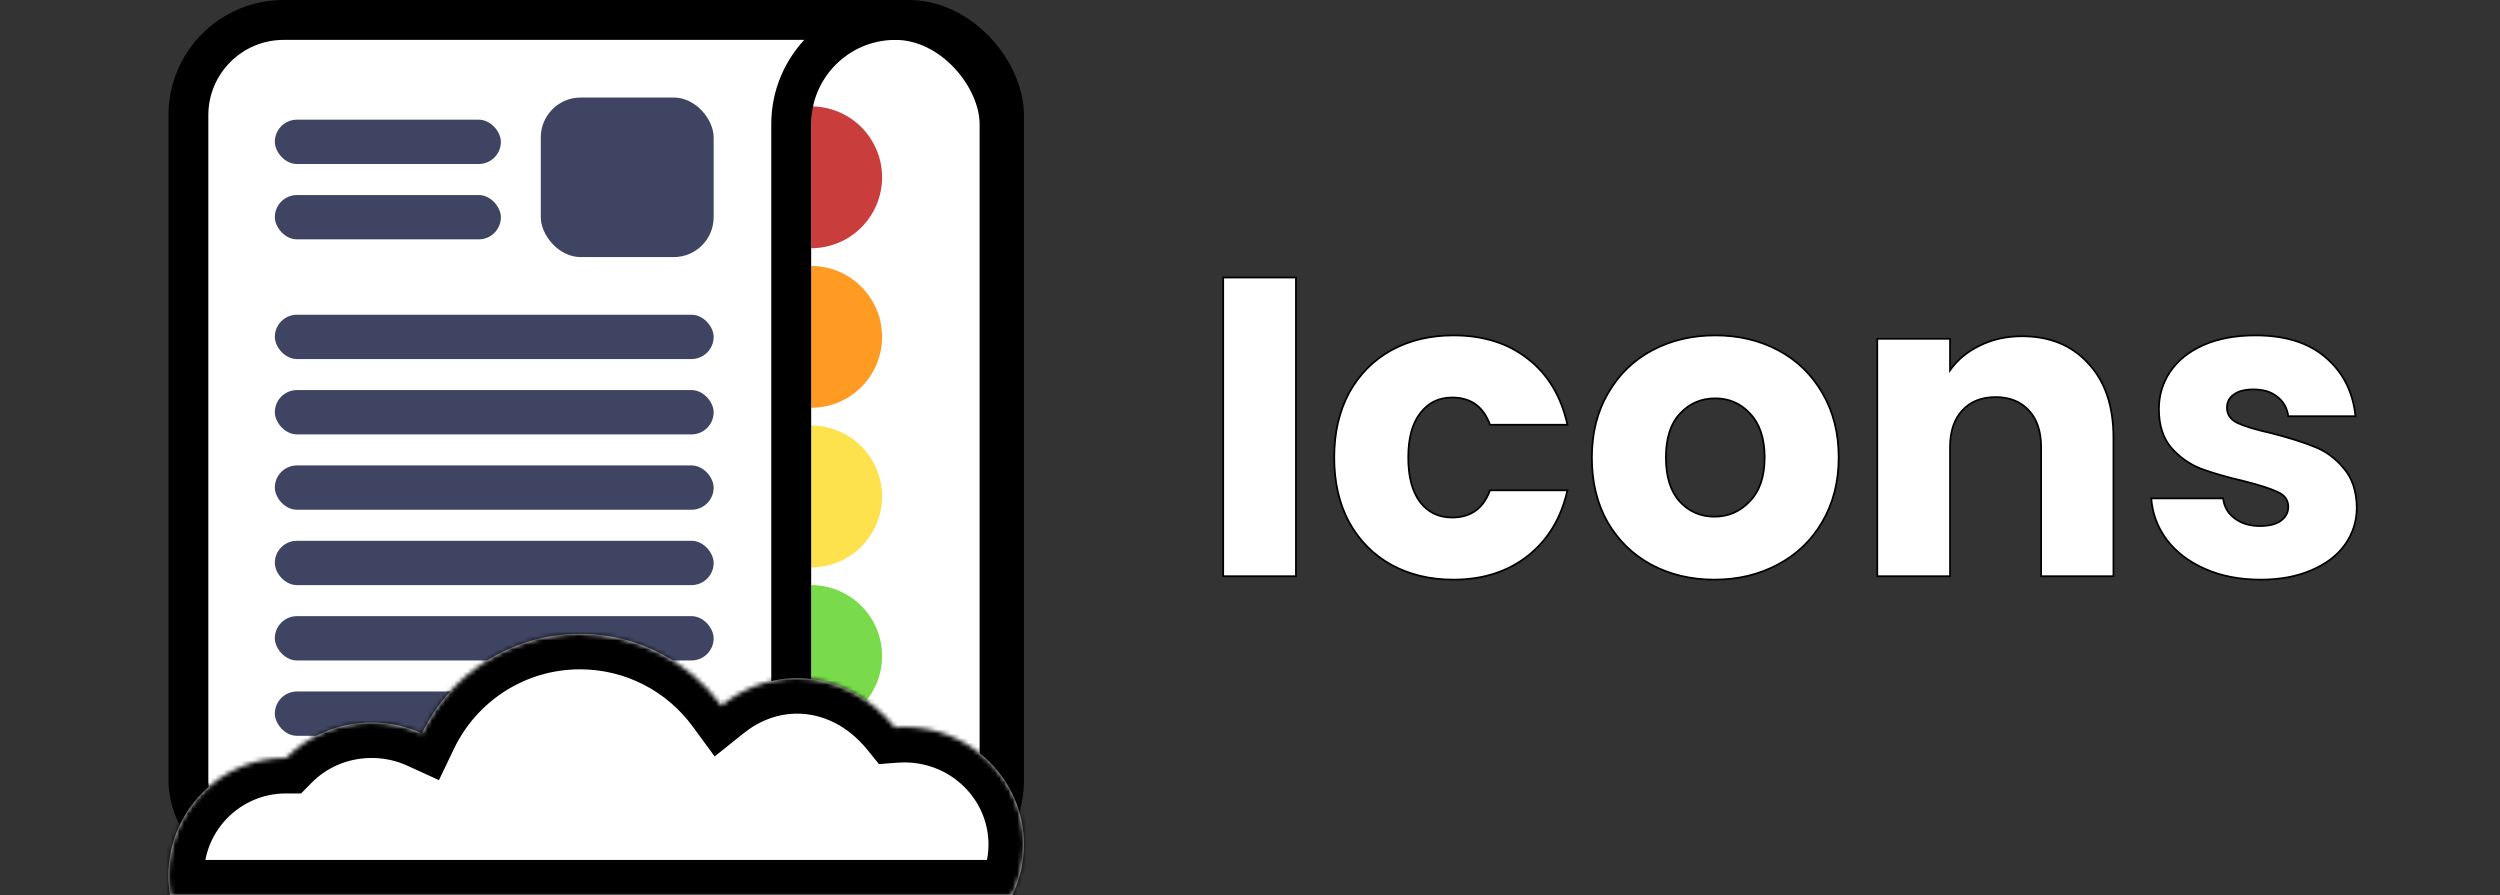 <svg width="564" height="202" viewBox="0 0 564 202" fill="none" xmlns="http://www.w3.org/2000/svg">
<rect x="0" y="0" width="564" height="202" fill="#333333" stroke="none"/>
<rect x="42.5" y="4.5" width="184" height="193" rx="21.5" fill="white" stroke="black" stroke-width="9"/>
<path d="M183 56C187.243 56 191.313 54.314 194.314 51.314C197.314 48.313 199 44.243 199 40C199 35.757 197.314 31.687 194.314 28.686C191.313 25.686 187.243 24 183 24L183 40L183 56Z" fill="#CA3D3D"/>
<path d="M183 92C187.243 92 191.313 90.314 194.314 87.314C197.314 84.313 199 80.243 199 76C199 71.757 197.314 67.687 194.314 64.686C191.313 61.686 187.243 60 183 60L183 76L183 92Z" fill="#FF9A23"/>
<path d="M183 128C187.243 128 191.313 126.314 194.314 123.314C197.314 120.313 199 116.243 199 112C199 107.757 197.314 103.687 194.314 100.686C191.313 97.686 187.243 96 183 96L183 112L183 128Z" fill="#FDE14D"/>
<path d="M183 164C187.243 164 191.313 162.314 194.314 159.314C197.314 156.313 199 152.243 199 148C199 143.757 197.314 139.687 194.314 136.686C191.313 133.686 187.243 132 183 132L183 148L183 164Z" fill="#79DB4B"/>
<rect x="178.5" y="4.5" width="47" height="193" rx="23.5" stroke="black" stroke-width="9"/>
<rect x="122" y="22" width="39" height="36" rx="9" fill="#3E4462"/>
<rect x="62" y="27" width="51" height="10" rx="5" fill="#3E4462"/>
<rect x="62" y="44" width="51" height="10" rx="5" fill="#3E4462"/>
<rect x="62" y="71" width="99" height="10" rx="5" fill="#3E4462"/>
<rect x="62" y="88" width="99" height="10" rx="5" fill="#3E4462"/>
<rect x="62" y="105" width="99" height="10" rx="5" fill="#3E4462"/>
<rect x="62" y="122" width="99" height="10" rx="5" fill="#3E4462"/>
<rect x="62" y="139" width="99" height="10" rx="5" fill="#3E4462"/>
<rect x="62" y="156" width="99" height="10" rx="5" fill="#3E4462"/>
<mask id="path-16-inside-1" fill="white">
<path fill-rule="evenodd" clip-rule="evenodd" d="M38.38 202H228.332C230.042 198.522 231 194.621 231 190.5C231 175.864 218.912 164 204 164C203.281 164 202.568 164.028 201.863 164.082C196.312 157.252 188.502 153 179.85 153C173.51 153 167.621 155.283 162.743 159.191C155.557 149.375 143.948 143 130.85 143C115.139 143 101.57 152.172 95.207 165.454C91.765 163.88 87.914 163 83.85 163C76.255 163 69.407 166.074 64.575 171L64.5 171C49.864 171 38 182.864 38 197.5C38 199.034 38.13 200.537 38.38 202Z"/>
</mask>
<path fill-rule="evenodd" clip-rule="evenodd" d="M38.38 202H228.332C230.042 198.522 231 194.621 231 190.5C231 175.864 218.912 164 204 164C203.281 164 202.568 164.028 201.863 164.082C196.312 157.252 188.502 153 179.85 153C173.51 153 167.621 155.283 162.743 159.191C155.557 149.375 143.948 143 130.85 143C115.139 143 101.57 152.172 95.207 165.454C91.765 163.88 87.914 163 83.85 163C76.255 163 69.407 166.074 64.575 171L64.5 171C49.864 171 38 182.864 38 197.5C38 199.034 38.13 200.537 38.38 202Z" fill="white"/>
<path d="M38.38 202L30.495 203.349L31.633 210H38.38V202ZM228.332 202V210H233.314L235.512 205.529L228.332 202ZM201.863 164.082L195.655 169.127L198.298 172.379L202.476 172.058L201.863 164.082ZM162.743 159.191L156.288 163.917L161.224 170.659L167.745 165.435L162.743 159.191ZM95.207 165.454L91.881 172.73L99.027 175.996L102.422 168.911L95.207 165.454ZM64.575 171L64.564 179L67.929 179.005L70.286 176.602L64.575 171ZM64.5 171L64.511 163H64.5V171ZM38.38 210H228.332V194H38.38V210ZM235.512 205.529C237.747 200.98 239 195.875 239 190.5H223C223 193.366 222.336 196.063 221.152 198.471L235.512 205.529ZM239 190.5C239 171.306 223.188 156 204 156V172C214.635 172 223 180.423 223 190.5H239ZM204 156C203.076 156 202.159 156.035 201.25 156.105L202.476 172.058C202.977 172.02 203.485 172 204 172V156ZM208.071 159.036C201.237 150.628 191.261 145 179.85 145V161C185.742 161 191.386 163.876 195.655 169.127L208.071 159.036ZM179.85 145C171.521 145 163.9 148.014 157.741 152.948L167.745 165.435C171.343 162.553 175.498 161 179.85 161V145ZM169.198 154.466C160.57 142.68 146.606 135 130.85 135V151C141.289 151 150.543 156.07 156.288 163.917L169.198 154.466ZM130.85 135C111.945 135 95.636 146.044 87.992 161.997L102.422 168.911C107.505 158.3 118.333 151 130.85 151V135ZM98.533 158.178C94.061 156.134 89.078 155 83.85 155V171C86.751 171 89.468 171.627 91.881 172.73L98.533 158.178ZM83.85 155C74.067 155 65.172 158.967 58.864 165.398L70.286 176.602C73.641 173.182 78.443 171 83.85 171V155ZM64.587 163L64.511 163L64.489 179L64.564 179L64.587 163ZM64.5 163C45.446 163 30 178.446 30 197.5H46C46 187.283 54.283 179 64.5 179V163ZM30 197.5C30 199.488 30.169 201.443 30.495 203.349L46.266 200.651C46.092 199.632 46 198.58 46 197.5H30Z" fill="black" mask="url(#path-16-inside-1)"/>
<path d="M292.368 62.608V130H275.952V62.608H292.368ZM301.001 103.216C301.001 97.648 302.121 92.784 304.361 88.624C306.665 84.464 309.833 81.264 313.865 79.024C317.961 76.784 322.633 75.664 327.881 75.664C334.601 75.664 340.201 77.424 344.681 80.944C349.225 84.464 352.201 89.424 353.609 95.824H336.137C334.665 91.728 331.817 89.68 327.593 89.68C324.585 89.68 322.185 90.864 320.393 93.232C318.601 95.536 317.705 98.864 317.705 103.216C317.705 107.568 318.601 110.928 320.393 113.296C322.185 115.6 324.585 116.752 327.593 116.752C331.817 116.752 334.665 114.704 336.137 110.608H353.609C352.201 116.88 349.225 121.808 344.681 125.392C340.137 128.976 334.537 130.768 327.881 130.768C322.633 130.768 317.961 129.648 313.865 127.408C309.833 125.168 306.665 121.968 304.361 117.808C302.121 113.648 301.001 108.784 301.001 103.216ZM386.774 130.768C381.526 130.768 376.79 129.648 372.566 127.408C368.406 125.168 365.11 121.968 362.678 117.808C360.31 113.648 359.126 108.784 359.126 103.216C359.126 97.712 360.342 92.88 362.773 88.72C365.206 84.496 368.534 81.264 372.758 79.024C376.982 76.784 381.718 75.664 386.966 75.664C392.214 75.664 396.95 76.784 401.174 79.024C405.398 81.264 408.726 84.496 411.158 88.72C413.59 92.88 414.806 97.712 414.806 103.216C414.806 108.72 413.558 113.584 411.062 117.808C408.63 121.968 405.27 125.168 400.982 127.408C396.758 129.648 392.022 130.768 386.774 130.768ZM386.774 116.56C389.91 116.56 392.566 115.408 394.742 113.104C396.982 110.8 398.102 107.504 398.102 103.216C398.102 98.928 397.014 95.632 394.838 93.328C392.726 91.024 390.102 89.872 386.966 89.872C383.766 89.872 381.11 91.024 378.998 93.328C376.886 95.568 375.83 98.864 375.83 103.216C375.83 107.504 376.854 110.8 378.902 113.104C381.014 115.408 383.638 116.56 386.774 116.56ZM456.155 75.856C462.427 75.856 467.419 77.904 471.131 82C474.907 86.032 476.795 91.6 476.795 98.704V130H460.475V100.912C460.475 97.328 459.547 94.544 457.691 92.56C455.835 90.576 453.339 89.584 450.203 89.584C447.067 89.584 444.571 90.576 442.715 92.56C440.859 94.544 439.931 97.328 439.931 100.912V130H423.515V76.432H439.931V83.536C441.595 81.168 443.835 79.312 446.651 77.968C449.467 76.56 452.635 75.856 456.155 75.856ZM509.994 130.768C505.322 130.768 501.162 129.968 497.514 128.368C493.866 126.768 490.986 124.592 488.874 121.84C486.762 119.024 485.578 115.888 485.322 112.432H501.546C501.738 114.288 502.602 115.792 504.138 116.944C505.674 118.096 507.562 118.672 509.802 118.672C511.85 118.672 513.418 118.288 514.506 117.52C515.658 116.688 516.234 115.632 516.234 114.352C516.234 112.816 515.434 111.696 513.834 110.992C512.234 110.224 509.642 109.392 506.058 108.496C502.218 107.6 499.018 106.672 496.458 105.712C493.898 104.688 491.69 103.12 489.834 101.008C487.978 98.832 487.05 95.92 487.05 92.272C487.05 89.2 487.882 86.416 489.546 83.92C491.274 81.36 493.77 79.344 497.034 77.872C500.362 76.4 504.298 75.664 508.842 75.664C515.562 75.664 520.842 77.328 524.682 80.656C528.586 83.984 530.826 88.4 531.402 93.904H516.234C515.978 92.048 515.146 90.576 513.738 89.488C512.394 88.4 510.602 87.856 508.362 87.856C506.442 87.856 504.97 88.24 503.946 89.008C502.922 89.712 502.41 90.704 502.41 91.984C502.41 93.52 503.21 94.672 504.81 95.44C506.474 96.208 509.034 96.976 512.49 97.744C516.458 98.768 519.69 99.792 522.186 100.816C524.682 101.776 526.858 103.376 528.714 105.616C530.634 107.792 531.626 110.736 531.69 114.448C531.69 117.584 530.794 120.4 529.002 122.896C527.274 125.328 524.746 127.248 521.418 128.656C518.154 130.064 514.346 130.768 509.994 130.768Z" fill="white"/>
<path d="M292.368 62.608H292.568V62.408H292.368V62.608ZM292.368 130V130.2H292.568V130H292.368ZM275.952 130H275.752V130.2H275.952V130ZM275.952 62.608V62.408H275.752V62.608H275.952ZM292.168 62.608V130H292.568V62.608H292.168ZM292.368 129.8H275.952V130.2H292.368V129.8ZM276.152 130V62.608H275.752V130H276.152ZM275.952 62.808H292.368V62.408H275.952V62.808ZM304.361 88.624L304.186 88.527L304.184 88.529L304.361 88.624ZM313.865 79.024L313.769 78.849L313.767 78.849L313.865 79.024ZM344.681 80.944L344.557 81.101L344.558 81.102L344.681 80.944ZM353.609 95.824V96.024H353.857L353.804 95.781L353.609 95.824ZM336.137 95.824L335.948 95.892L335.996 96.024H336.137V95.824ZM320.393 93.232L320.55 93.355L320.552 93.353L320.393 93.232ZM320.393 113.296L320.233 113.417L320.235 113.419L320.393 113.296ZM336.137 110.608V110.408H335.996L335.948 110.54L336.137 110.608ZM353.609 110.608L353.804 110.652L353.858 110.408H353.609V110.608ZM344.681 125.392L344.557 125.235L344.557 125.235L344.681 125.392ZM313.865 127.408L313.767 127.583L313.769 127.583L313.865 127.408ZM304.361 117.808L304.184 117.903L304.186 117.905L304.361 117.808ZM301.201 103.216C301.201 97.675 302.315 92.845 304.537 88.719L304.184 88.529C301.926 92.723 300.801 97.621 300.801 103.216H301.201ZM304.535 88.721C306.822 84.593 309.963 81.42 313.962 79.199L313.767 78.849C309.702 81.108 306.507 84.335 304.186 88.527L304.535 88.721ZM313.96 79.2C318.024 76.978 322.662 75.864 327.881 75.864V75.464C322.603 75.464 317.897 76.591 313.769 78.849L313.96 79.2ZM327.881 75.864C334.564 75.864 340.118 77.614 344.557 81.101L344.804 80.787C340.283 77.234 334.637 75.464 327.881 75.464V75.864ZM344.558 81.102C349.06 84.59 352.014 89.506 353.413 95.867L353.804 95.781C352.387 89.342 349.389 84.338 344.803 80.786L344.558 81.102ZM353.609 95.624H336.137V96.024H353.609V95.624ZM336.325 95.756C335.578 93.68 334.477 92.106 333.013 91.054C331.549 90.001 329.738 89.48 327.593 89.48V89.88C329.671 89.88 331.396 90.383 332.78 91.378C334.164 92.374 335.223 93.873 335.948 95.892L336.325 95.756ZM327.593 89.48C324.523 89.48 322.063 90.693 320.233 93.111L320.552 93.353C322.306 91.035 324.646 89.88 327.593 89.88V89.48ZM320.235 93.109C318.405 95.462 317.505 98.84 317.505 103.216H317.905C317.905 98.888 318.796 95.61 320.55 93.355L320.235 93.109ZM317.505 103.216C317.505 107.592 318.405 111.001 320.233 113.417L320.552 113.175C318.796 110.855 317.905 107.544 317.905 103.216H317.505ZM320.235 113.419C322.066 115.773 324.525 116.952 327.593 116.952V116.552C324.644 116.552 322.303 115.427 320.55 113.173L320.235 113.419ZM327.593 116.952C329.738 116.952 331.549 116.431 333.013 115.378C334.477 114.326 335.578 112.752 336.325 110.676L335.948 110.54C335.223 112.56 334.164 114.058 332.78 115.054C331.396 116.049 329.671 116.552 327.593 116.552V116.952ZM336.137 110.808H353.609V110.408H336.137V110.808ZM353.413 110.564C352.014 116.797 349.061 121.683 344.557 125.235L344.804 125.549C349.388 121.933 352.387 116.963 353.804 110.652L353.413 110.564ZM344.557 125.235C340.053 128.787 334.499 130.568 327.881 130.568V130.968C334.574 130.968 340.22 129.165 344.804 125.549L344.557 125.235ZM327.881 130.568C322.662 130.568 318.024 129.455 313.96 127.233L313.769 127.583C317.897 129.841 322.603 130.968 327.881 130.968V130.568ZM313.962 127.233C309.963 125.012 306.822 121.839 304.535 117.711L304.186 117.905C306.507 122.097 309.702 125.324 313.767 127.583L313.962 127.233ZM304.537 117.713C302.315 113.587 301.201 108.757 301.201 103.216H300.801C300.801 108.811 301.926 113.709 304.184 117.903L304.537 117.713ZM372.566 127.408L372.471 127.584L372.472 127.585L372.566 127.408ZM362.678 117.808L362.504 117.907L362.505 117.909L362.678 117.808ZM362.773 88.72L362.946 88.821L362.947 88.82L362.773 88.72ZM372.758 79.024L372.851 79.201L372.851 79.201L372.758 79.024ZM401.174 79.024L401.08 79.201L401.08 79.201L401.174 79.024ZM411.158 88.72L410.984 88.82L410.985 88.821L411.158 88.72ZM411.062 117.808L410.889 117.706L410.889 117.707L411.062 117.808ZM400.982 127.408L400.889 127.231L400.888 127.231L400.982 127.408ZM394.742 113.104L394.598 112.965L394.596 112.967L394.742 113.104ZM394.838 93.328L394.69 93.463L394.692 93.465L394.838 93.328ZM378.998 93.328L379.143 93.465L379.145 93.463L378.998 93.328ZM378.902 113.104L378.752 113.237L378.754 113.239L378.902 113.104ZM386.774 130.568C381.555 130.568 376.852 129.455 372.659 127.231L372.472 127.585C376.727 129.841 381.496 130.968 386.774 130.968V130.568ZM372.66 127.232C368.533 125.01 365.264 121.836 362.85 117.707L362.505 117.909C364.955 122.1 368.278 125.326 372.471 127.584L372.66 127.232ZM362.851 117.709C360.503 113.584 359.326 108.755 359.326 103.216H358.926C358.926 108.813 360.116 113.712 362.504 117.907L362.851 117.709ZM359.326 103.216C359.326 97.742 360.534 92.946 362.946 88.821L362.601 88.619C360.149 92.814 358.926 97.682 358.926 103.216H359.326ZM362.947 88.82C365.36 84.628 368.661 81.423 372.851 79.201L372.664 78.847C368.406 81.105 365.051 84.364 362.6 88.62L362.947 88.82ZM372.851 79.201C377.044 76.977 381.747 75.864 386.966 75.864V75.464C381.688 75.464 376.919 76.591 372.664 78.847L372.851 79.201ZM386.966 75.864C392.184 75.864 396.887 76.977 401.08 79.201L401.267 78.847C397.012 76.591 392.243 75.464 386.966 75.464V75.864ZM401.08 79.201C405.27 81.423 408.571 84.628 410.984 88.82L411.331 88.62C408.88 84.364 405.525 81.105 401.267 78.847L401.08 79.201ZM410.985 88.821C413.397 92.946 414.606 97.742 414.606 103.216H415.006C415.006 97.682 413.782 92.814 411.33 88.619L410.985 88.821ZM414.606 103.216C414.606 108.689 413.365 113.517 410.889 117.706L411.234 117.91C413.75 113.651 415.006 108.751 415.006 103.216H414.606ZM410.889 117.707C408.476 121.834 405.144 125.008 400.889 127.231L401.074 127.585C405.395 125.328 408.783 122.102 411.234 117.909L410.889 117.707ZM400.888 127.231C396.695 129.455 391.992 130.568 386.774 130.568V130.968C392.051 130.968 396.82 129.841 401.075 127.585L400.888 127.231ZM386.774 116.76C389.965 116.76 392.674 115.585 394.887 113.241L394.596 112.967C392.457 115.231 389.854 116.36 386.774 116.36V116.76ZM394.885 113.243C397.172 110.891 398.302 107.538 398.302 103.216H397.902C397.902 107.47 396.791 110.709 394.598 112.965L394.885 113.243ZM398.302 103.216C398.302 98.895 397.205 95.543 394.983 93.191L394.692 93.465C396.822 95.721 397.902 98.961 397.902 103.216H398.302ZM394.985 93.193C392.835 90.847 390.157 89.672 386.966 89.672V90.072C390.046 90.072 392.616 91.201 394.69 93.463L394.985 93.193ZM386.966 89.672C383.711 89.672 381.001 90.846 378.85 93.193L379.145 93.463C381.218 91.202 383.82 90.072 386.966 90.072V89.672ZM378.852 93.191C376.693 95.481 375.63 98.834 375.63 103.216H376.03C376.03 98.894 377.078 95.655 379.143 93.465L378.852 93.191ZM375.63 103.216C375.63 107.534 376.661 110.884 378.752 113.237L379.051 112.971C377.046 110.716 376.03 107.474 376.03 103.216H375.63ZM378.754 113.239C380.904 115.585 383.582 116.76 386.774 116.76V116.36C383.693 116.36 381.123 115.231 379.049 112.969L378.754 113.239ZM471.131 82L470.982 82.134L470.985 82.137L471.131 82ZM476.795 130V130.2H476.995V130H476.795ZM460.475 130H460.275V130.2H460.475V130ZM457.691 92.56L457.544 92.697L457.544 92.697L457.691 92.56ZM442.715 92.56L442.861 92.697L442.861 92.697L442.715 92.56ZM439.931 130V130.2H440.131V130H439.931ZM423.515 130H423.315V130.2H423.515V130ZM423.515 76.432V76.232H423.315V76.432H423.515ZM439.931 76.432H440.131V76.232H439.931V76.432ZM439.931 83.536H439.731V84.168L440.094 83.651L439.931 83.536ZM446.651 77.968L446.737 78.148L446.74 78.147L446.651 77.968ZM456.155 76.056C462.378 76.056 467.314 78.086 470.982 82.134L471.279 81.866C467.523 77.722 462.475 75.656 456.155 75.656V76.056ZM470.985 82.137C474.717 86.122 476.595 91.636 476.595 98.704H476.995C476.995 91.564 475.096 85.942 471.276 81.863L470.985 82.137ZM476.595 98.704V130H476.995V98.704H476.595ZM476.795 129.8H460.475V130.2H476.795V129.8ZM460.675 130V100.912H460.275V130H460.675ZM460.675 100.912C460.675 97.294 459.737 94.455 457.837 92.423L457.544 92.697C459.356 94.633 460.275 97.362 460.275 100.912H460.675ZM457.837 92.423C455.937 90.393 453.385 89.384 450.203 89.384V89.784C453.292 89.784 455.732 90.759 457.544 92.697L457.837 92.423ZM450.203 89.384C447.02 89.384 444.468 90.393 442.568 92.423L442.861 92.697C444.673 90.759 447.113 89.784 450.203 89.784V89.384ZM442.568 92.423C440.668 94.455 439.731 97.294 439.731 100.912H440.131C440.131 97.362 441.049 94.633 442.861 92.697L442.568 92.423ZM439.731 100.912V130H440.131V100.912H439.731ZM439.931 129.8H423.515V130.2H439.931V129.8ZM423.715 130V76.432H423.315V130H423.715ZM423.515 76.632H439.931V76.232H423.515V76.632ZM439.731 76.432V83.536H440.131V76.432H439.731ZM440.094 83.651C441.737 81.313 443.949 79.479 446.737 78.148L446.564 77.787C443.72 79.145 441.452 81.023 439.767 83.421L440.094 83.651ZM446.74 78.147C449.525 76.754 452.662 76.056 456.155 76.056V75.656C452.607 75.656 449.408 76.366 446.561 77.789L446.74 78.147ZM497.514 128.368L497.594 128.185L497.594 128.185L497.514 128.368ZM488.874 121.84L488.714 121.96L488.715 121.962L488.874 121.84ZM485.322 112.432V112.232H485.107L485.123 112.447L485.322 112.432ZM501.546 112.432L501.745 112.411L501.726 112.232H501.546V112.432ZM504.138 116.944L504.258 116.784L504.258 116.784L504.138 116.944ZM514.506 117.52L514.621 117.683L514.623 117.682L514.506 117.52ZM513.834 110.992L513.747 111.172L513.753 111.175L513.834 110.992ZM506.058 108.496L506.107 108.302L506.103 108.301L506.058 108.496ZM496.458 105.712L496.384 105.898L496.388 105.899L496.458 105.712ZM489.834 101.008L489.682 101.138L489.684 101.14L489.834 101.008ZM489.546 83.92L489.38 83.808L489.38 83.809L489.546 83.92ZM497.034 77.872L496.953 77.689L496.952 77.69L497.034 77.872ZM524.682 80.656L524.551 80.807L524.552 80.808L524.682 80.656ZM531.402 93.904V94.104H531.624L531.601 93.883L531.402 93.904ZM516.234 93.904L516.036 93.931L516.06 94.104H516.234V93.904ZM513.738 89.488L513.612 89.644L513.616 89.646L513.738 89.488ZM503.946 89.008L504.059 89.173L504.066 89.168L503.946 89.008ZM504.81 95.44L504.723 95.62L504.726 95.622L504.81 95.44ZM512.49 97.744L512.54 97.55L512.533 97.549L512.49 97.744ZM522.186 100.816L522.11 101.001L522.114 101.003L522.186 100.816ZM528.714 105.616L528.56 105.744L528.564 105.748L528.714 105.616ZM531.69 114.448H531.89L531.89 114.445L531.69 114.448ZM529.002 122.896L528.84 122.779L528.839 122.78L529.002 122.896ZM521.418 128.656L521.34 128.472L521.339 128.472L521.418 128.656ZM509.994 130.568C505.345 130.568 501.213 129.772 497.594 128.185L497.434 128.551C501.111 130.164 505.299 130.968 509.994 130.968V130.568ZM497.594 128.185C493.973 126.596 491.121 124.44 489.033 121.718L488.715 121.962C490.851 124.744 493.759 126.94 497.434 128.551L497.594 128.185ZM489.034 121.72C486.945 118.934 485.775 115.834 485.521 112.417L485.123 112.447C485.381 115.942 486.579 119.114 488.714 121.96L489.034 121.72ZM485.322 112.632H501.546V112.232H485.322V112.632ZM501.347 112.453C501.545 114.366 502.439 115.92 504.018 117.104L504.258 116.784C502.765 115.664 501.931 114.21 501.745 112.411L501.347 112.453ZM504.018 117.104C505.594 118.286 507.526 118.872 509.802 118.872V118.472C507.598 118.472 505.754 117.906 504.258 116.784L504.018 117.104ZM509.802 118.872C511.871 118.872 513.486 118.485 514.621 117.683L514.391 117.357C513.35 118.091 511.829 118.472 509.802 118.472V118.872ZM514.623 117.682C515.821 116.817 516.434 115.704 516.434 114.352H516.034C516.034 115.56 515.495 116.559 514.389 117.358L514.623 117.682ZM516.434 114.352C516.434 113.547 516.224 112.842 515.797 112.244C515.371 111.648 514.739 111.172 513.915 110.809L513.753 111.175C514.529 111.516 515.097 111.952 515.471 112.476C515.844 112.998 516.034 113.621 516.034 114.352H516.434ZM513.921 110.812C512.301 110.034 509.693 109.199 506.107 108.302L506.009 108.69C509.591 109.585 512.167 110.414 513.747 111.172L513.921 110.812ZM506.103 108.301C502.269 107.406 499.077 106.481 496.528 105.525L496.388 105.899C498.959 106.863 502.167 107.794 506.013 108.691L506.103 108.301ZM496.532 105.526C494.002 104.514 491.82 102.965 489.984 100.876L489.684 101.14C491.56 103.275 493.794 104.862 496.384 105.898L496.532 105.526ZM489.986 100.878C488.169 98.748 487.25 95.886 487.25 92.272H486.85C486.85 95.954 487.787 98.916 489.682 101.138L489.986 100.878ZM487.25 92.272C487.25 89.239 488.071 86.493 489.712 84.031L489.38 83.809C487.693 86.339 486.85 89.162 486.85 92.272H487.25ZM489.712 84.032C491.416 81.507 493.881 79.513 497.116 78.054L496.952 77.69C493.659 79.174 491.132 81.213 489.38 83.808L489.712 84.032ZM497.115 78.055C500.412 76.597 504.319 75.864 508.842 75.864V75.464C504.277 75.464 500.312 76.203 496.953 77.689L497.115 78.055ZM508.842 75.864C515.53 75.864 520.758 77.52 524.551 80.807L524.813 80.505C520.926 77.136 515.594 75.464 508.842 75.464V75.864ZM524.552 80.808C528.414 84.1 530.632 88.468 531.203 93.925L531.601 93.883C531.02 88.332 528.758 83.868 524.812 80.504L524.552 80.808ZM531.402 93.704H516.234V94.104H531.402V93.704ZM516.432 93.877C516.169 91.972 515.312 90.452 513.86 89.33L513.616 89.646C514.98 90.7 515.787 92.124 516.036 93.931L516.432 93.877ZM513.864 89.332C512.475 88.208 510.634 87.656 508.362 87.656V88.056C510.57 88.056 512.313 88.592 513.612 89.643L513.864 89.332ZM508.362 87.656C506.419 87.656 504.898 88.044 503.826 88.848L504.066 89.168C505.042 88.436 506.465 88.056 508.362 88.056V87.656ZM503.833 88.843C502.753 89.586 502.21 90.641 502.21 91.984H502.61C502.61 90.767 503.091 89.838 504.059 89.173L503.833 88.843ZM502.21 91.984C502.21 92.789 502.42 93.501 502.846 94.114C503.27 94.725 503.9 95.225 504.723 95.62L504.897 95.26C504.12 94.887 503.55 94.427 503.174 93.886C502.8 93.347 502.61 92.715 502.61 91.984H502.21ZM504.726 95.622C506.41 96.399 508.987 97.17 512.447 97.939L512.533 97.549C509.081 96.782 506.538 96.017 504.894 95.258L504.726 95.622ZM512.44 97.938C516.403 98.96 519.626 99.982 522.11 101.001L522.262 100.631C519.754 99.602 516.513 98.576 512.54 97.55L512.44 97.938ZM522.114 101.003C524.575 101.949 526.724 103.528 528.56 105.744L528.868 105.488C526.992 103.224 524.789 101.603 522.258 100.629L522.114 101.003ZM528.564 105.748C530.445 107.88 531.427 110.773 531.49 114.451L531.89 114.445C531.825 110.699 530.823 107.704 528.864 105.484L528.564 105.748ZM531.49 114.448C531.49 117.543 530.607 120.318 528.84 122.779L529.164 123.013C530.981 120.482 531.89 117.625 531.89 114.448H531.49ZM528.839 122.78C527.137 125.176 524.641 127.075 521.34 128.472L521.496 128.84C524.851 127.421 527.411 125.48 529.165 123.012L528.839 122.78ZM521.339 128.472C518.105 129.867 514.325 130.568 509.994 130.568V130.968C514.367 130.968 518.203 130.261 521.497 128.84L521.339 128.472Z" fill="black"/>
</svg>
